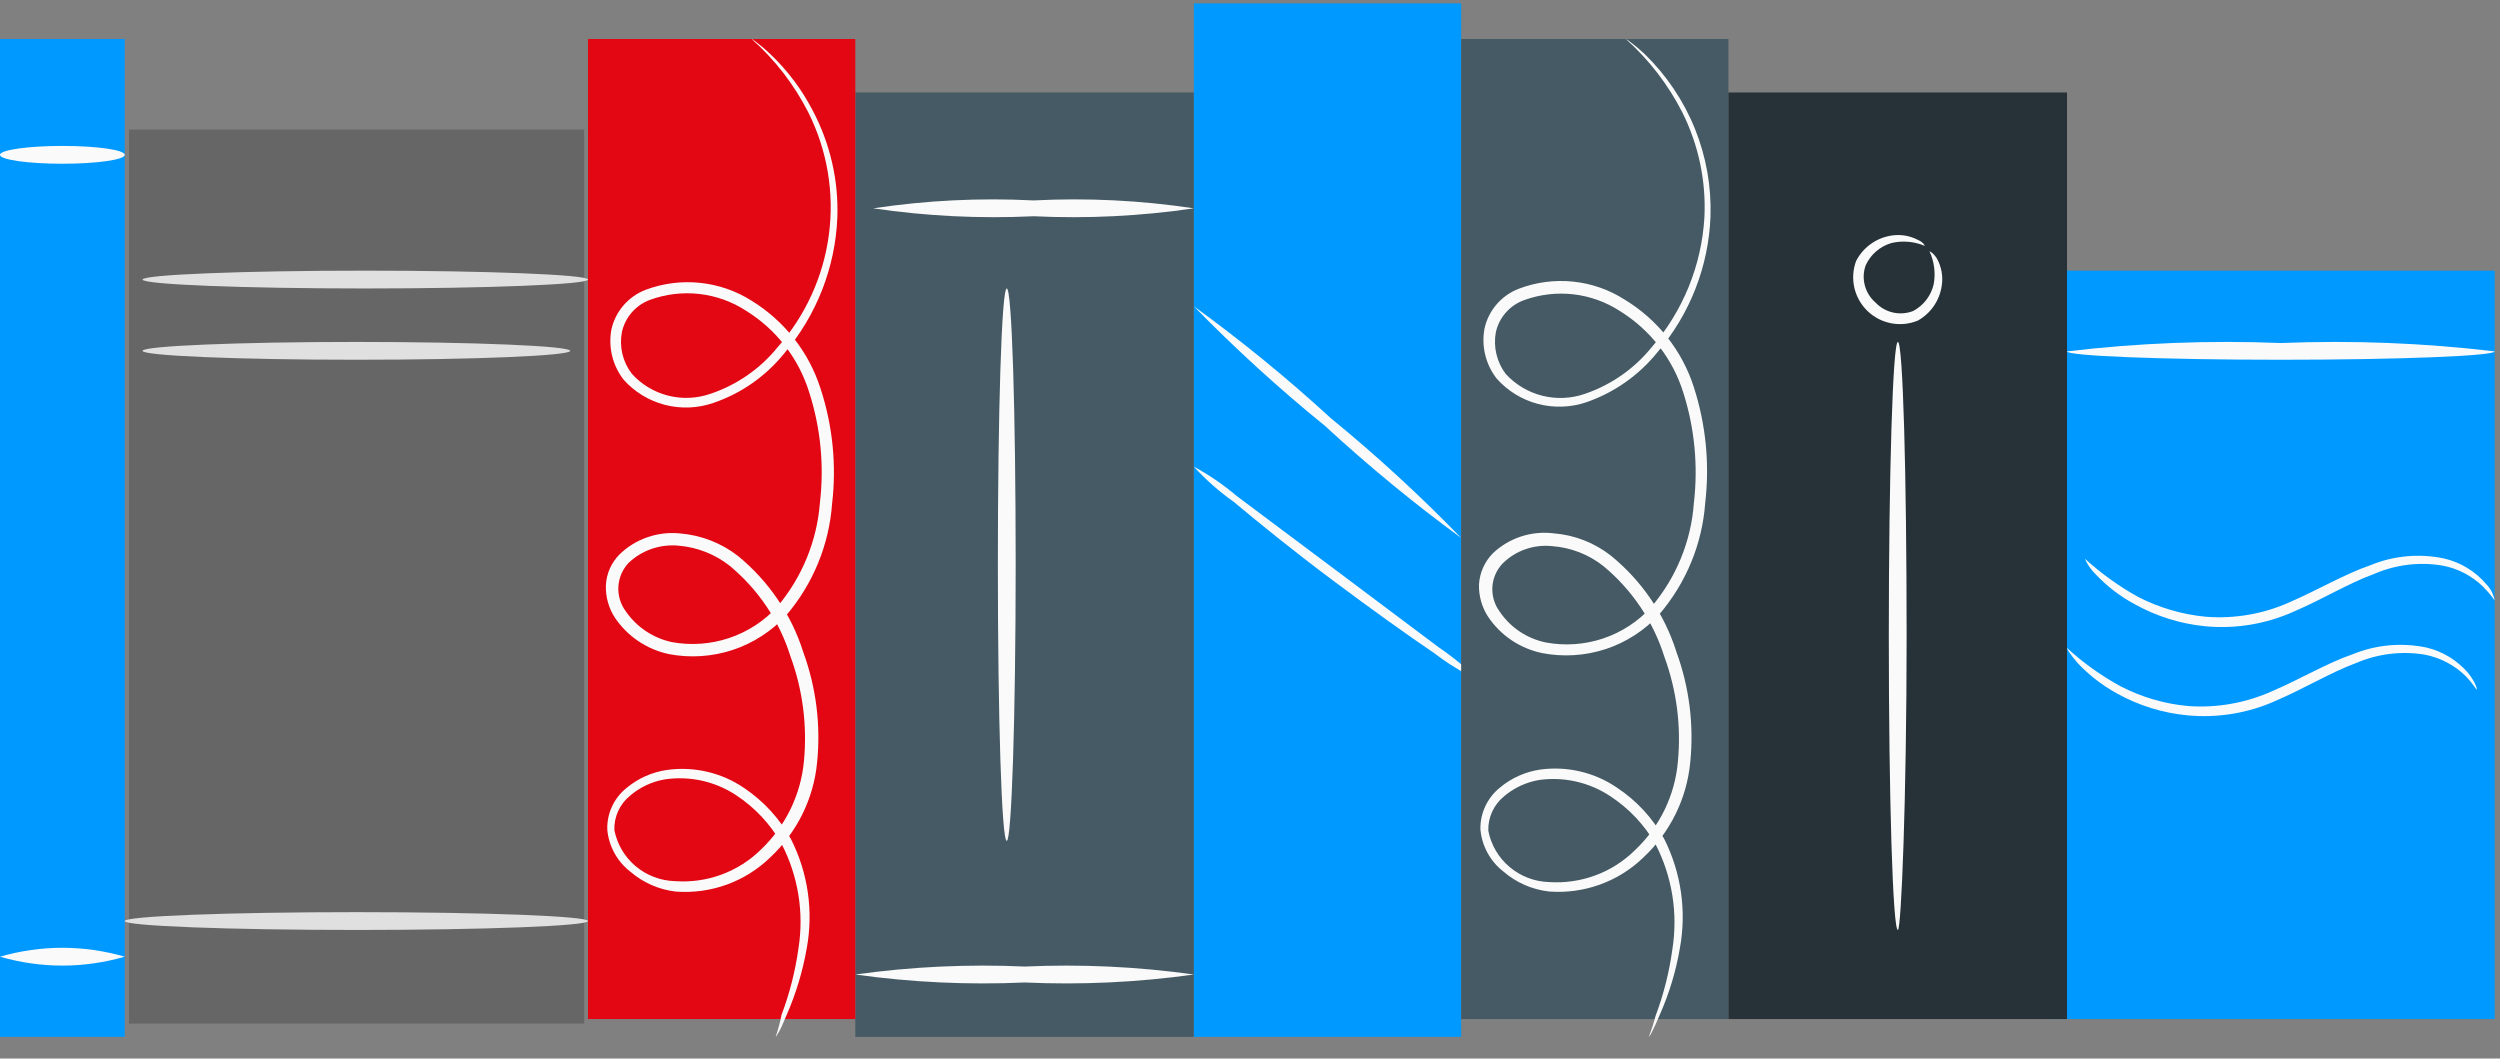 <svg width="111" height="47" viewBox="0 0 111 47" fill="none" xmlns="http://www.w3.org/2000/svg">
<rect x="0" y="0" width="111" height="47" fill="#808080" stroke="none"/>
<path d="M90.984 45.246H110.763V12.018H90.984V45.246Z" fill="#0099FF"/>
<path d="M37.976 46.037H53.008L53.008 4.106H37.976L37.976 46.037Z" fill="#455A64"/>
<path d="M38.767 9.25C41.133 8.895 43.511 8.777 45.887 8.899C48.263 8.777 50.642 8.894 53.008 9.25C50.641 9.598 48.263 9.715 45.887 9.601C43.511 9.715 41.133 9.598 38.767 9.25Z" fill="#FAFAFA"/>
<path d="M44.701 37.334C44.472 37.334 44.305 31.849 44.305 25.076C44.305 18.303 44.472 12.808 44.701 12.808C44.929 12.808 45.096 18.294 45.096 25.076C45.096 31.858 44.914 37.334 44.701 37.334Z" fill="#FAFAFA"/>
<path d="M37.976 43.268C40.476 42.919 42.987 42.801 45.496 42.915C48.002 42.801 50.511 42.919 53.008 43.268C50.511 43.618 48.002 43.736 45.496 43.622C42.987 43.736 40.476 43.618 37.976 43.268Z" fill="#FAFAFA"/>
<path d="M53.008 46.037H64.875V0.15H53.008L53.008 46.037Z" fill="#0099FF"/>
<path d="M53.008 20.72C53.688 21.089 54.327 21.527 54.916 22.027L59.395 25.378L63.875 28.738C64.517 29.174 65.117 29.668 65.666 30.214C64.966 29.88 64.302 29.475 63.687 29.005C62.504 28.205 60.9 27.058 59.154 25.752C57.407 24.445 55.875 23.2 54.782 22.285C54.135 21.828 53.54 21.304 53.008 20.72Z" fill="#FAFAFA"/>
<path d="M53.008 13.6C55.129 15.138 57.16 16.798 59.093 18.572C61.121 20.228 63.052 22.002 64.875 23.885C62.77 22.344 60.753 20.684 58.834 18.913C56.792 17.257 54.847 15.483 53.008 13.6Z" fill="#FAFAFA"/>
<path d="M-4.81606e-05 46.037H5.538L5.538 1.732H-4.81606e-05L-4.81606e-05 46.037Z" fill="#0099FF"/>
<path d="M2.769 7.27C4.298 7.27 5.538 7.093 5.538 6.875C5.538 6.656 4.298 6.479 2.769 6.479C1.24 6.479 0 6.656 0 6.875C0 7.093 1.24 7.27 2.769 7.27Z" fill="#FAFAFA"/>
<path d="M0 42.477C1.827 43.005 3.711 43.005 5.538 42.477C3.711 41.95 1.827 41.95 0 42.477Z" fill="#FAFAFA"/>
<path d="M26.108 45.246H37.976L37.976 1.732H26.108L26.108 45.246Z" fill="#E30613"/>
<path d="M34.445 46.037C34.445 46.037 34.499 45.966 34.589 45.806C34.679 45.646 34.787 45.397 34.922 45.076C35.34 44.122 35.642 43.121 35.821 42.096C36.12 40.456 35.878 38.765 35.128 37.273C34.624 36.351 33.902 35.563 33.024 34.977C32.028 34.301 30.812 34.019 29.616 34.185C28.953 34.281 28.33 34.558 27.818 34.986C27.541 35.208 27.319 35.491 27.171 35.812C27.023 36.133 26.952 36.484 26.964 36.837C26.996 37.199 27.103 37.55 27.278 37.87C27.452 38.19 27.691 38.471 27.98 38.696C28.548 39.189 29.253 39.499 30.003 39.586C30.77 39.644 31.541 39.539 32.263 39.279C32.986 39.018 33.644 38.607 34.193 38.074C35.383 36.965 36.125 35.466 36.279 33.856C36.448 32.2 36.239 30.527 35.668 28.962C35.14 27.287 34.13 25.8 32.763 24.682C32.026 24.109 31.135 23.763 30.201 23.685C29.709 23.634 29.212 23.691 28.746 23.853C28.279 24.014 27.855 24.276 27.503 24.619C27.139 24.988 26.925 25.475 26.901 25.99C26.885 26.5 27.026 27.003 27.305 27.431C27.861 28.255 28.719 28.832 29.697 29.042C30.643 29.223 31.62 29.159 32.534 28.857C33.448 28.554 34.267 28.023 34.913 27.316C36.101 25.92 36.812 24.188 36.945 22.368C37.147 20.646 36.972 18.901 36.432 17.252C35.915 15.633 34.831 14.251 33.375 13.354C32.684 12.916 31.899 12.643 31.082 12.558C30.265 12.473 29.44 12.578 28.672 12.865C28.288 13.012 27.946 13.252 27.679 13.563C27.412 13.873 27.228 14.245 27.143 14.645C27.074 15.029 27.086 15.424 27.179 15.804C27.272 16.184 27.443 16.541 27.683 16.851C28.167 17.398 28.804 17.788 29.514 17.974C30.224 18.159 30.973 18.131 31.666 17.892C32.91 17.47 34.005 16.704 34.823 15.686C36.257 13.992 37.085 11.878 37.178 9.671C37.238 8.013 36.859 6.37 36.081 4.901C35.603 3.978 34.974 3.139 34.22 2.418C34.027 2.231 33.823 2.056 33.609 1.893C33.465 1.778 33.384 1.724 33.375 1.733C34.413 2.657 35.267 3.764 35.893 4.999C36.731 6.677 37.048 8.564 36.803 10.42C36.558 12.276 35.762 14.019 34.517 15.428C33.745 16.378 32.716 17.09 31.549 17.483C30.943 17.695 30.287 17.724 29.663 17.566C29.041 17.407 28.479 17.069 28.052 16.593C27.853 16.334 27.711 16.036 27.635 15.718C27.559 15.401 27.551 15.072 27.611 14.751C27.681 14.426 27.833 14.123 28.053 13.87C28.273 13.618 28.554 13.426 28.87 13.31C29.566 13.057 30.313 12.969 31.05 13.052C31.787 13.136 32.493 13.388 33.114 13.79C34.465 14.624 35.464 15.914 35.929 17.421C36.436 19 36.598 20.669 36.405 22.315C36.276 24.015 35.612 25.633 34.508 26.942C33.928 27.578 33.192 28.055 32.372 28.329C31.552 28.604 30.674 28.665 29.823 28.508C28.99 28.327 28.26 27.836 27.782 27.138C27.549 26.821 27.433 26.434 27.456 26.043C27.479 25.652 27.639 25.281 27.908 24.993C28.2 24.715 28.55 24.502 28.934 24.37C29.317 24.238 29.725 24.189 30.129 24.228C30.956 24.297 31.745 24.606 32.395 25.118C33.666 26.17 34.603 27.564 35.092 29.131C35.641 30.622 35.846 32.214 35.695 33.794C35.557 35.286 34.88 36.679 33.788 37.718C33.292 38.209 32.694 38.588 32.037 38.831C31.379 39.073 30.676 39.173 29.976 39.123C29.332 39.106 28.714 38.872 28.223 38.459C27.732 38.047 27.399 37.48 27.278 36.855C27.268 36.565 27.325 36.278 27.445 36.014C27.565 35.75 27.745 35.517 27.971 35.333C28.411 34.952 28.95 34.7 29.526 34.603C30.63 34.442 31.755 34.693 32.682 35.306C33.518 35.855 34.208 36.593 34.697 37.46C35.439 38.89 35.704 40.516 35.452 42.104C35.312 43.117 35.059 44.111 34.697 45.068C34.571 45.726 34.427 46.029 34.445 46.037Z" fill="#FAFAFA"/>
<g opacity="0.2">
<path d="M5.729 45.447H25.938L25.938 5.753H5.729L5.729 45.447Z" fill="black"/>
</g>
<path d="M6.329 12.413C6.329 12.63 10.798 12.808 16.214 12.808C21.63 12.808 26.108 12.63 26.108 12.413C26.108 12.196 21.639 12.017 16.214 12.017C10.789 12.017 6.329 12.196 6.329 12.413Z" fill="#E0E0E0"/>
<path d="M6.329 15.578C6.329 15.794 10.581 15.973 15.823 15.973C21.066 15.973 25.317 15.794 25.317 15.578C25.317 15.361 21.066 15.182 15.823 15.182C10.581 15.182 6.329 15.361 6.329 15.578Z" fill="#E0E0E0"/>
<path d="M5.538 40.895C5.538 41.111 10.144 41.29 15.823 41.29C21.502 41.29 26.108 41.111 26.108 40.895C26.108 40.678 21.511 40.499 15.823 40.499C10.135 40.499 5.538 40.678 5.538 40.895Z" fill="#E0E0E0"/>
<path d="M64.875 45.246H76.743V1.732H64.875V45.246Z" fill="#455A64"/>
<path d="M73.212 46.037C73.271 45.964 73.32 45.883 73.356 45.797C73.437 45.637 73.554 45.396 73.689 45.067C74.112 44.116 74.414 43.117 74.588 42.093C74.888 40.45 74.645 38.754 73.896 37.258C73.393 36.337 72.671 35.551 71.791 34.97C70.796 34.291 69.58 34.005 68.383 34.169C67.719 34.267 67.096 34.548 66.585 34.979C66.31 35.204 66.091 35.487 65.942 35.808C65.795 36.129 65.722 36.478 65.73 36.831C65.763 37.193 65.87 37.545 66.044 37.865C66.219 38.185 66.458 38.467 66.746 38.692C67.314 39.185 68.02 39.495 68.77 39.582C69.538 39.642 70.311 39.537 71.035 39.276C71.76 39.015 72.419 38.603 72.969 38.069C74.156 36.958 74.894 35.458 75.047 33.848C75.215 32.191 75.006 30.518 74.435 28.951C73.909 27.277 72.899 25.791 71.531 24.677C70.799 24.099 69.91 23.752 68.977 23.68C68.488 23.62 67.993 23.669 67.526 23.823C67.059 23.977 66.633 24.232 66.279 24.57C65.914 24.943 65.697 25.433 65.667 25.951C65.653 26.458 65.794 26.958 66.072 27.384C66.625 28.211 67.484 28.79 68.464 28.996C69.41 29.18 70.388 29.118 71.303 28.816C72.217 28.513 73.037 27.98 73.68 27.268C74.868 25.875 75.58 24.145 75.712 22.327C75.913 20.601 75.742 18.853 75.209 17.198C74.694 15.577 73.605 14.196 72.142 13.307C71.453 12.864 70.667 12.589 69.85 12.504C69.032 12.419 68.206 12.527 67.439 12.818C67.054 12.965 66.713 13.205 66.446 13.516C66.179 13.827 65.995 14.199 65.91 14.598C65.84 14.983 65.851 15.379 65.944 15.759C66.037 16.139 66.209 16.496 66.45 16.806C66.935 17.354 67.573 17.747 68.284 17.934C68.996 18.121 69.747 18.094 70.442 17.857C71.681 17.426 72.772 16.657 73.59 15.64C75.032 13.95 75.861 11.832 75.946 9.621C75.99 8.285 75.754 6.954 75.253 5.713C74.751 4.471 73.995 3.346 73.032 2.409C72.837 2.222 72.629 2.046 72.412 1.884C72.343 1.825 72.268 1.774 72.187 1.732C73.219 2.656 74.069 3.761 74.696 4.991C75.417 6.436 75.754 8.038 75.676 9.648C75.553 11.781 74.725 13.814 73.32 15.435C72.547 16.385 71.518 17.098 70.353 17.492C69.746 17.7 69.09 17.726 68.468 17.568C67.846 17.41 67.285 17.073 66.854 16.602C66.657 16.341 66.516 16.043 66.441 15.725C66.365 15.408 66.356 15.079 66.414 14.758C66.484 14.434 66.636 14.131 66.856 13.881C67.076 13.63 67.357 13.439 67.673 13.325C68.369 13.072 69.116 12.984 69.853 13.067C70.59 13.151 71.297 13.404 71.917 13.806C73.27 14.641 74.272 15.931 74.741 17.439C75.241 19.017 75.4 20.683 75.209 22.327C75.087 24.03 74.423 25.651 73.311 26.957C72.732 27.595 71.997 28.074 71.176 28.349C70.356 28.623 69.477 28.684 68.626 28.524C67.79 28.349 67.057 27.857 66.585 27.153C66.351 26.837 66.237 26.45 66.262 26.06C66.286 25.67 66.448 25.3 66.719 25.016C67.006 24.732 67.354 24.515 67.737 24.383C68.12 24.25 68.528 24.205 68.932 24.25C69.76 24.314 70.55 24.624 71.198 25.14C72.468 26.195 73.404 27.589 73.896 29.156C74.444 30.648 74.65 32.241 74.498 33.822C74.367 35.316 73.689 36.713 72.592 37.748C72.095 38.24 71.498 38.621 70.84 38.865C70.183 39.109 69.48 39.211 68.779 39.164C68.134 39.145 67.516 38.908 67.025 38.494C66.534 38.079 66.201 37.512 66.081 36.884C66.072 36.595 66.13 36.308 66.25 36.044C66.37 35.78 66.549 35.547 66.773 35.362C67.216 34.984 67.754 34.732 68.329 34.632C69.434 34.477 70.558 34.731 71.486 35.344C72.323 35.89 73.017 36.625 73.509 37.49C74.245 38.923 74.506 40.549 74.255 42.138C74.118 43.15 73.867 44.145 73.509 45.102C73.347 45.726 73.194 46.037 73.212 46.037Z" fill="#FAFAFA"/>
<path d="M76.743 45.246H91.775V4.106H76.743V45.246Z" fill="#263238"/>
<path d="M92.566 24.803C93.288 25.461 94.084 26.033 94.938 26.506C95.876 26.988 96.897 27.286 97.946 27.384C99.221 27.483 100.501 27.26 101.669 26.734C102.924 26.19 104.084 25.496 105.252 25.093C106.283 24.669 107.415 24.566 108.504 24.794C109.242 24.961 109.906 25.364 110.396 25.944C110.588 26.141 110.715 26.392 110.763 26.664C110.763 26.664 110.614 26.418 110.257 26.058C109.758 25.565 109.123 25.235 108.435 25.11C107.408 24.939 106.355 25.071 105.4 25.488C104.284 25.891 103.151 26.594 101.843 27.155C100.607 27.71 99.249 27.934 97.902 27.805C96.809 27.696 95.75 27.365 94.789 26.831C94.14 26.484 93.551 26.033 93.046 25.496C92.843 25.299 92.68 25.063 92.566 24.803Z" fill="#FAFAFA"/>
<path d="M91.778 28.774C92.498 29.433 93.294 30.002 94.15 30.469C95.084 30.953 96.102 31.252 97.149 31.348C98.428 31.441 99.71 31.214 100.881 30.689C102.136 30.153 103.296 29.45 104.464 29.046C105.496 28.626 106.627 28.522 107.717 28.747C108.451 28.916 109.112 29.32 109.6 29.898C109.931 30.32 109.992 30.619 109.966 30.619C109.94 30.619 109.818 30.372 109.469 30.012C108.967 29.523 108.334 29.193 107.647 29.064C106.618 28.897 105.562 29.028 104.604 29.441C103.488 29.854 102.354 30.548 101.055 31.11C99.819 31.666 98.461 31.89 97.114 31.76C96.022 31.656 94.963 31.327 94.001 30.794C93.354 30.44 92.766 29.987 92.257 29.45C91.9 29.037 91.752 28.783 91.778 28.774Z" fill="#FAFAFA"/>
<path d="M91.775 15.602C94.935 15.226 98.105 15.102 101.273 15.231C104.438 15.102 107.606 15.226 110.763 15.602C110.763 15.802 106.514 15.973 101.273 15.973C96.032 15.973 91.775 15.802 91.775 15.602Z" fill="#FAFAFA"/>
<path d="M85.46 10.917C84.994 10.72 84.478 10.675 83.984 10.789C83.733 10.861 83.5 10.988 83.302 11.159C83.104 11.329 82.945 11.541 82.836 11.779C82.733 12.066 82.72 12.378 82.798 12.673C82.876 12.968 83.041 13.232 83.272 13.432C83.481 13.654 83.753 13.809 84.051 13.876C84.349 13.943 84.66 13.919 84.945 13.808C85.173 13.687 85.373 13.518 85.53 13.313C85.687 13.108 85.798 12.872 85.856 12.62C85.947 12.124 85.881 11.612 85.668 11.155C85.668 11.155 85.836 11.214 85.995 11.472C86.203 11.841 86.28 12.271 86.213 12.69C86.166 13.011 86.047 13.317 85.863 13.585C85.679 13.853 85.436 14.075 85.153 14.234C84.779 14.388 84.369 14.43 83.972 14.354C83.575 14.279 83.208 14.089 82.917 13.809C82.626 13.528 82.423 13.169 82.333 12.775C82.243 12.381 82.27 11.97 82.41 11.591C82.557 11.302 82.768 11.052 83.028 10.858C83.287 10.664 83.587 10.532 83.905 10.472C84.322 10.389 84.754 10.448 85.133 10.64C85.391 10.749 85.46 10.898 85.46 10.917Z" fill="#FAFAFA"/>
<path d="M84.266 41.29C84.042 41.29 83.863 35.448 83.863 28.241C83.863 21.033 84.042 15.182 84.266 15.182C84.49 15.182 84.654 21.024 84.654 28.241C84.654 35.457 84.416 41.29 84.266 41.29Z" fill="#FAFAFA"/>
</svg>
